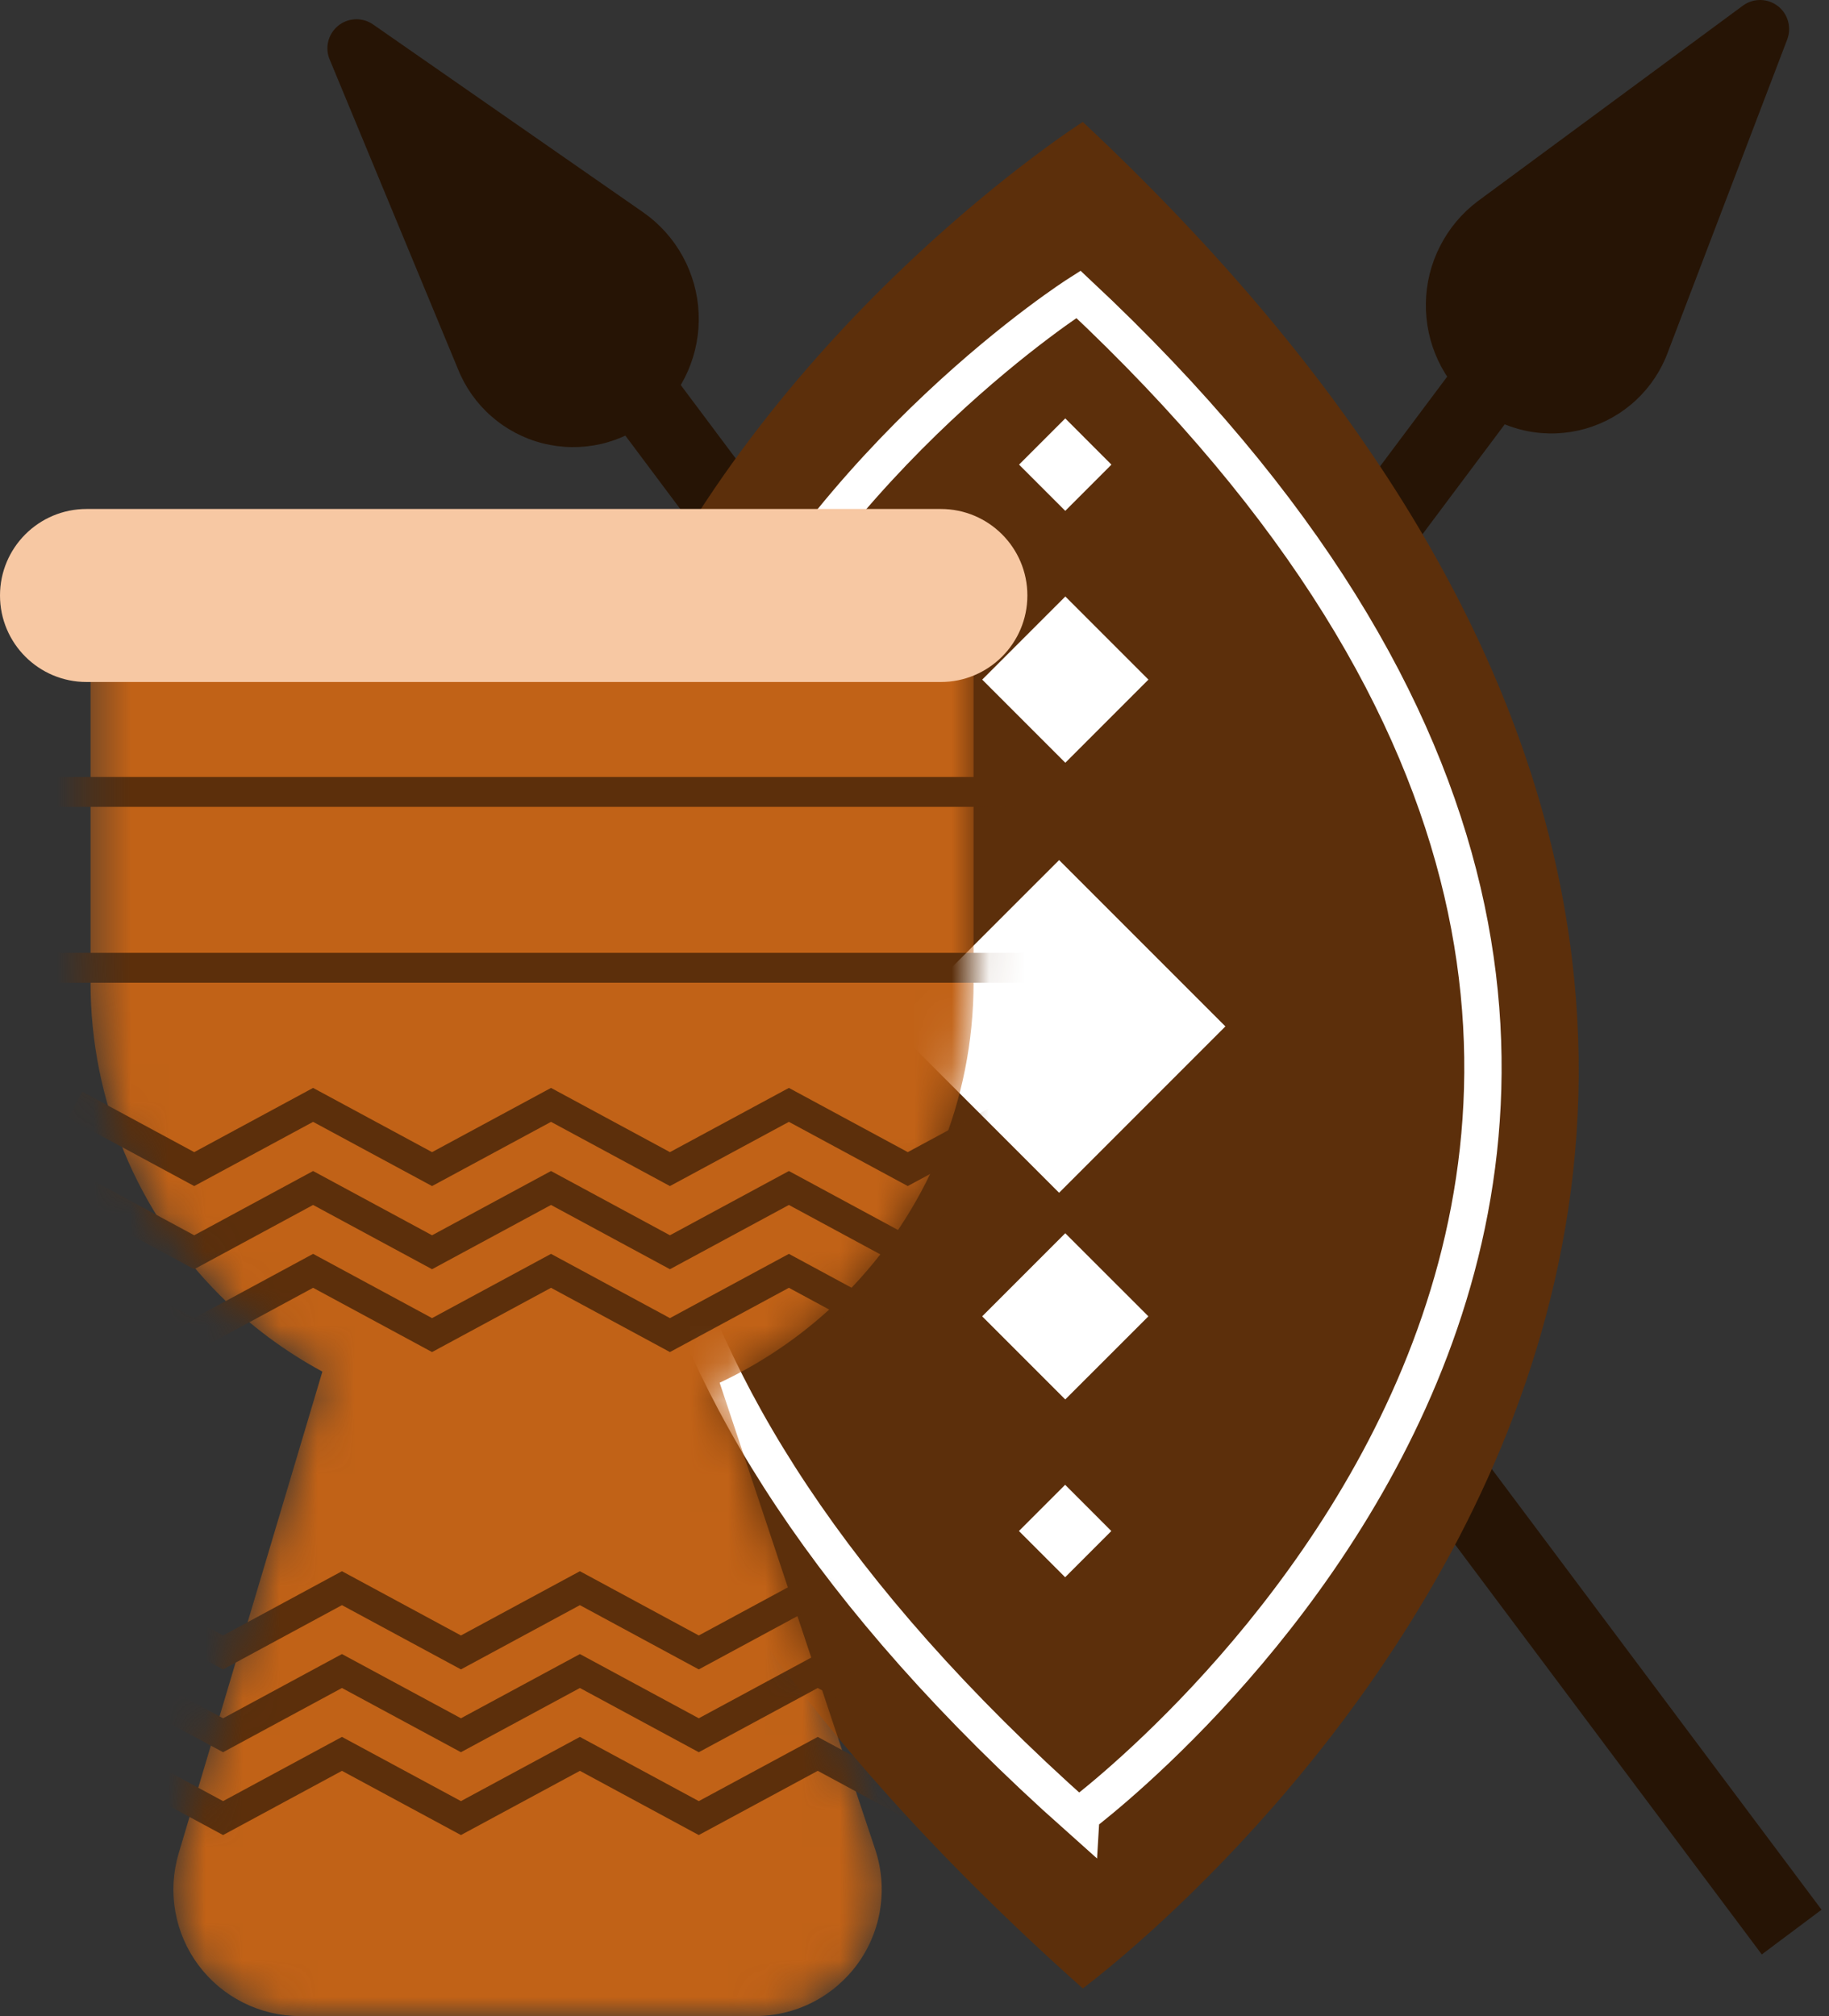 <svg width="49" height="54" viewBox="0 0 49 54" fill="none" xmlns="http://www.w3.org/2000/svg">
<rect x="0" y="0" width="49" height="54" fill="#333333" stroke="none"/>
<path d="M41.676 7.875L8.84 51.75" stroke="#261405" stroke-width="2" stroke-miterlimit="10"/>
<path d="M15.164 7.875L48 51.75" stroke="#261405" stroke-width="2" stroke-miterlimit="10"/>
<path d="M29.009 3.266C29.009 3.266 -3.746 24.095 29.009 53.259C29.009 53.259 58.902 31.256 29.009 3.266Z" fill="#5C2F0B"/>
<path d="M28.891 7.883C28.891 7.883 2.171 24.873 28.891 48.665C28.891 48.654 53.277 30.705 28.891 7.883Z" stroke="white" stroke-miterlimit="10"/>
<path d="M28.539 11.207L27.301 12.445L28.539 13.683L29.776 12.445L28.539 11.207Z" fill="white"/>
<path d="M28.541 15.977L26.314 18.203L28.541 20.43L30.767 18.203L28.541 15.977Z" fill="white"/>
<path d="M28.536 42.246L29.773 41.008L28.536 39.77L27.298 41.008L28.536 42.246Z" fill="white"/>
<path d="M28.539 37.484L30.766 35.258L28.539 33.032L26.313 35.258L28.539 37.484Z" fill="white"/>
<path d="M28.374 23.037L23.918 27.492L28.374 31.948L32.829 27.492L28.374 23.037Z" fill="white"/>
<mask id="mask0_25_6745" style="mask-type:alpha" maskUnits="userSpaceOnUse" x="2" y="15" width="25" height="39">
<path fill-rule="evenodd" clip-rule="evenodd" d="M26.083 15.078H2.426V26.328C2.426 29.465 3.672 32.474 5.89 34.692C6.709 35.511 7.636 36.198 8.637 36.738L4.787 49.641C4.636 50.146 4.605 50.681 4.697 51.201C4.789 51.721 5.001 52.212 5.316 52.635C5.632 53.059 6.042 53.403 6.514 53.639C6.986 53.876 7.506 54 8.034 54H20.222C20.76 54.001 21.29 53.875 21.77 53.631C22.249 53.387 22.663 53.032 22.979 52.597C23.294 52.161 23.501 51.656 23.582 51.125C23.664 50.593 23.618 50.05 23.448 49.539L19.28 37.036C20.509 36.459 21.64 35.67 22.618 34.692C24.837 32.474 26.083 29.465 26.083 26.328V15.078Z" fill="#C16217"/>
</mask>
<g mask="url(#mask0_25_6745)">
<path fill-rule="evenodd" clip-rule="evenodd" d="M26.083 15.078H2.426V26.328C2.426 29.465 3.672 32.474 5.89 34.692C6.709 35.511 7.636 36.198 8.637 36.738L4.787 49.641C4.636 50.146 4.605 50.681 4.697 51.201C4.789 51.721 5.001 52.212 5.316 52.635C5.632 53.059 6.042 53.403 6.514 53.639C6.986 53.876 7.506 54 8.034 54H20.222C20.76 54.001 21.29 53.875 21.77 53.631C22.249 53.387 22.663 53.032 22.979 52.597C23.294 52.161 23.501 51.656 23.582 51.125C23.664 50.593 23.618 50.05 23.448 49.539L19.28 37.036C20.509 36.459 21.64 35.67 22.618 34.692C24.837 32.474 26.083 29.465 26.083 26.328V15.078Z" fill="#C16217"/>
<path d="M2.016 29.594L5.203 31.314L8.388 29.594L11.575 31.314L14.762 29.594L17.948 31.314L21.135 29.594L24.32 31.314L27.509 29.594L30.696 31.314" stroke="#5C2F0B" stroke-width="0.8" stroke-miterlimit="10"/>
<path d="M2.016 31.82L5.203 33.541L8.388 31.82L11.575 33.541L14.762 31.82L17.948 33.541L21.135 31.82L24.32 33.541L27.509 31.82L30.696 33.541" stroke="#5C2F0B" stroke-width="0.8" stroke-miterlimit="10"/>
<path d="M2.016 34.039L5.203 35.76L8.388 34.039L11.575 35.76L14.762 34.039L17.948 35.76L21.135 34.039L24.32 35.76L27.509 34.039L30.696 35.76" stroke="#5C2F0B" stroke-width="0.8" stroke-miterlimit="10"/>
<path d="M2.789 42.539L5.976 44.26L9.161 42.539L12.349 44.26L15.536 42.539L18.721 44.26L21.908 42.539L25.095 44.26L28.283 42.539L31.472 44.26" stroke="#5C2F0B" stroke-width="0.8" stroke-miterlimit="10"/>
<path d="M2.789 44.758L5.976 46.478L9.161 44.758L12.349 46.478L15.536 44.758L18.721 46.478L21.908 44.758L25.095 46.478L28.283 44.758L31.472 46.478" stroke="#5C2F0B" stroke-width="0.8" stroke-miterlimit="10"/>
<path d="M2.789 46.977L5.976 48.697L9.161 46.977L12.349 48.697L15.536 46.977L18.721 48.697L21.908 46.977L25.095 48.697L28.283 46.977L31.472 48.697" stroke="#5C2F0B" stroke-width="0.8" stroke-miterlimit="10"/>
<path d="M1.24 25.922H30.695" stroke="#5C2F0B" stroke-width="0.8" stroke-miterlimit="10"/>
<path d="M-0.018 21.211H29.437" stroke="#5C2F0B" stroke-width="0.8" stroke-miterlimit="10"/>
</g>
<path d="M25.205 13.633H2.318C1.038 13.633 0 14.67 0 15.95C0 17.23 1.038 18.267 2.318 18.267H25.205C26.486 18.267 27.524 17.23 27.524 15.95C27.524 14.67 26.486 13.633 25.205 13.633Z" fill="#F7C8A3"/>
<path d="M47.879 1.061L44.687 9.423C44.507 9.917 44.212 10.362 43.827 10.72C43.441 11.079 42.977 11.34 42.471 11.484C41.964 11.627 41.431 11.649 40.915 11.546C40.399 11.444 39.915 11.22 39.502 10.894C39.088 10.561 38.755 10.138 38.529 9.657C38.304 9.177 38.191 8.65 38.2 8.119C38.208 7.588 38.338 7.066 38.58 6.593C38.821 6.119 39.167 5.707 39.592 5.388L46.707 0.141C46.843 0.045 47.008 -0.004 47.175 0C47.342 0.005 47.503 0.063 47.634 0.166C47.766 0.269 47.86 0.412 47.904 0.573C47.948 0.735 47.939 0.906 47.879 1.061Z" fill="#261405"/>
<path d="M8.84 1.613L12.268 9.882C12.462 10.37 12.77 10.806 13.166 11.152C13.562 11.499 14.034 11.747 14.544 11.875C15.055 12.004 15.588 12.009 16.101 11.892C16.613 11.774 17.091 11.536 17.494 11.198C17.898 10.854 18.219 10.421 18.431 9.934C18.643 9.447 18.741 8.917 18.717 8.387C18.693 7.856 18.548 7.338 18.293 6.871C18.038 6.405 17.68 6.003 17.246 5.697L9.986 0.649C9.846 0.554 9.678 0.508 9.509 0.517C9.34 0.526 9.179 0.589 9.049 0.698C8.92 0.807 8.829 0.955 8.791 1.12C8.753 1.285 8.77 1.458 8.84 1.613Z" fill="#261405"/>
</svg>
